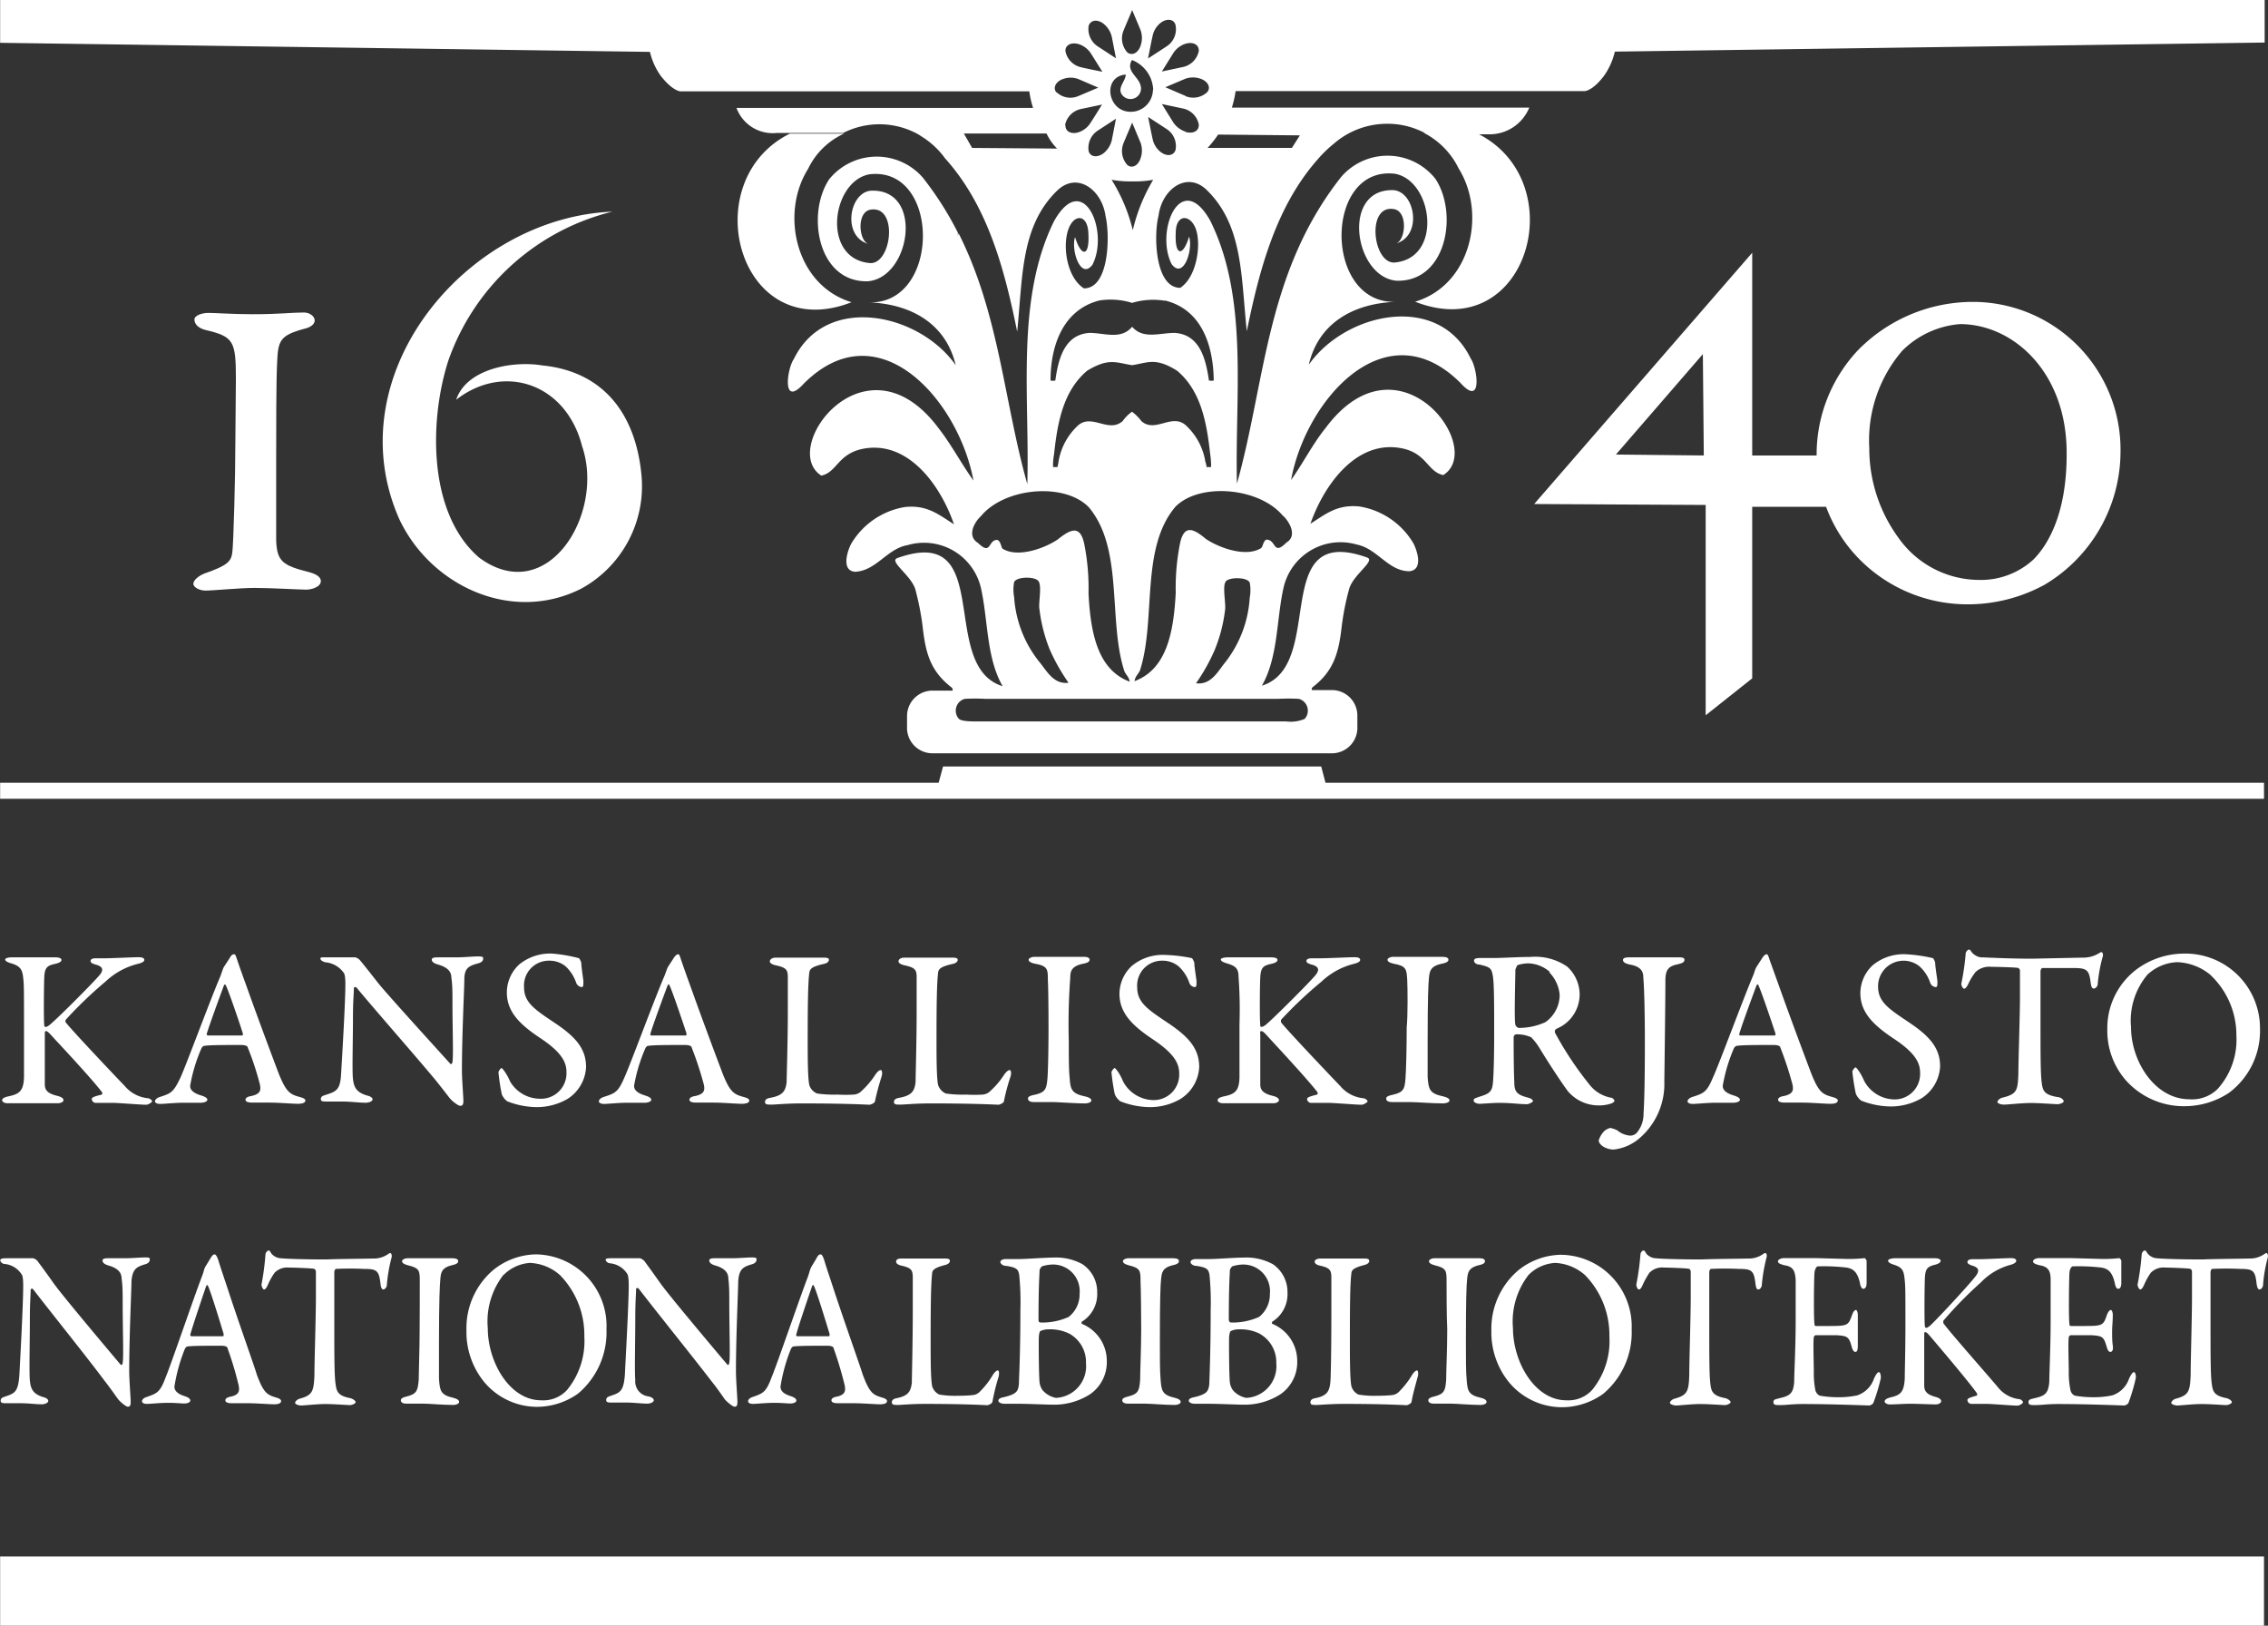 <svg id="Layer_1" data-name="Layer 1" xmlns="http://www.w3.org/2000/svg" viewBox="0 0 170.08 121.89"><rect x="0" y="0" width="170.08" height="121.89" fill="#333333" stroke="none"/><defs><style>.cls-1{fill:#fff;}</style></defs><path class="cls-1" d="M43.38,114.3c.4,0,1.14,0,1.67,0l1.61,0c.28,0,.47.06.47.2s-.24.24-.49.29c-.58.13-.77.28-.8,1s-.05,3.26,0,3.6c0,.07,0,.12.12.12s.23-.12.25-.12c.54-.42,3.11-3,3.68-3.65.44-.47.39-.74-.2-.9-.22-.06-.38-.13-.38-.27s.16-.2.41-.2h.66c.53,0,2.06-.08,2.52-.08.29,0,.44.06.44.2s-.2.23-.49.3a5.44,5.44,0,0,0-2.41,1.32,31.15,31.15,0,0,0-3,2.88c0,.1-.05.13,0,.17.37.5,3.21,3.51,4.43,4.78a2.61,2.61,0,0,0,1.71.92c.18,0,.35.17.35.23s-.27.26-.45.26c-.44,0-2.06-.14-2.51-.14l-1.22,0a.31.31,0,0,1-.35-.29c0-.08.06-.17.72-.32a.12.12,0,0,0,.06-.17c-.48-.68-2.62-3-3.48-3.92-.45-.49-.6-.68-.73-.68s-.07.17-.09.35c0,.55,0,3,0,3.64,0,.44.21.7,1,.88.3.09.4.19.4.31s-.19.23-.45.23-1.54,0-2.06,0-1.16,0-1.69,0c-.2,0-.4-.1-.4-.22s.11-.22.48-.3c.82-.17,1.12-.41,1.16-1.41,0-.59,0-2.14,0-4,0-2.71,0-3-.07-3.56s-.24-.81-.89-1c-.4-.12-.45-.22-.45-.3S43.13,114.3,43.38,114.3Z" transform="translate(-42.52 -42.52)"/><path class="cls-1" d="M60.3,114.47c.15.45.43,1.23.73,2.06.89,2.5,2.13,5.8,2.41,6.53.56,1.37.84,1.51,1.56,1.71.27.07.42.15.42.27s-.14.24-.55.24-1.44-.09-2.13-.09-.85,0-1.29,0-.52-.12-.52-.22.1-.22.42-.27c.77-.16.72-.5.67-.83a21.7,21.7,0,0,0-.92-2.81c0-.07-.1-.19-.52-.19-1.1,0-2.42,0-2.76.07-.06,0-.15.1-.18.15a12.09,12.09,0,0,0-.86,2.84c0,.22.1.51.84.73.29.09.45.19.45.32s-.25.22-.48.22-.71,0-1.32,0-1.48.09-1.73.09-.4-.09-.4-.19.1-.25.39-.34c.83-.27,1-.35,1.52-1.44.4-.86,2.27-5.92,3-7.61.08-.22.11-.32.15-.42a1.36,1.36,0,0,1,.11-.27c.12-.19.36-.54.47-.73s.2-.22.29-.22S60.18,114.11,60.3,114.47Zm.43,5.53c-.26-.83-1.1-3.28-1.27-3.59-.05-.1-.1-.1-.15,0-.3.81-1.15,3.13-1.29,3.64a.1.1,0,0,0,.1.11c.66,0,2,0,2.58,0C60.72,120.15,60.75,120.07,60.73,120Z" transform="translate(-42.52 -42.52)"/><path class="cls-1" d="M67,114.3c.38,0,1.3,0,2.16,0a.71.71,0,0,1,.36.22c.25.3.67.83,1.33,1.67s4.36,4.89,5.43,6.08c.1.1.17-.07.17-.12.08-.53,0-2.37,0-4.6,0-.58,0-1.2-.08-1.71,0-.36-.15-.76-1-1-.34-.1-.47-.22-.47-.37s.22-.17.45-.17l1.37,0c.64,0,1.21-.07,1.64-.07s.39.07.39.19-.1.27-.41.34c-.73.2-1,.39-1,1.25,0,.59-.18,4.14-.18,6.73,0,.71.11,2,.11,2.33s-.11.36-.25.36-.62-.37-.78-.58c-.29-.37-.61-.79-1.06-1.35-1.57-1.89-4.42-5.12-5.92-6.93-.07-.09-.2,0-.2,0,0,.46-.07.93-.07,2.25,0,1.69-.07,4,0,4.6s.24,1,1.06,1.24c.33.08.41.2.41.3s-.21.24-.53.24c-.49,0-1.12-.09-1.73-.09-.36,0-.9,0-1.18,0s-.44,0-.44-.19.17-.25.34-.3c.78-.26,1.12-.33,1.18-1.59.09-1.48.32-5.37.32-6.74,0-.62-.08-.79-.13-.84a1.89,1.89,0,0,0-1.37-.78c-.19-.05-.37-.15-.37-.27S66.63,114.3,67,114.3Z" transform="translate(-42.52 -42.52)"/><path class="cls-1" d="M85.89,114.35c.1,0,.2.29.22.34,0,.29.16,1.33.16,1.4,0,.29,0,.44-.13.44a.5.5,0,0,1-.42-.35,3,3,0,0,0-.8-1.22,1.91,1.91,0,0,0-1.22-.41,1.86,1.86,0,0,0-1.88,2c0,1.15.82,1.67,2.31,2.67s2.34,1.88,2.34,3.3a3,3,0,0,1-1.4,2.4,4.63,4.63,0,0,1-2.28.61,6.25,6.25,0,0,1-2.24-.44,1.29,1.29,0,0,1-.4-.52,15.65,15.65,0,0,1-.25-1.65c0-.08.17-.32.23-.32s.4.43.64,1A2.61,2.61,0,0,0,83,124.9a1.91,1.91,0,0,0,2-2c0-.72-.33-1.47-2-2.57-1.49-1-2.47-1.94-2.47-3.4a2.86,2.86,0,0,1,.93-2.1,3.66,3.66,0,0,1,2.51-.81A11.61,11.61,0,0,1,85.89,114.35Z" transform="translate(-42.52 -42.52)"/><path class="cls-1" d="M93.59,114.47c.15.45.43,1.23.73,2.06.89,2.5,2.13,5.8,2.41,6.53.55,1.37.84,1.51,1.56,1.71.27.07.42.15.42.27s-.14.24-.56.24-1.43-.09-2.12-.09-.85,0-1.29,0-.52-.12-.52-.22.1-.22.42-.27c.77-.16.72-.5.67-.83a25.35,25.35,0,0,0-.92-2.81c0-.07-.1-.19-.52-.19-1.1,0-2.43,0-2.76.07-.07,0-.15.1-.18.15a12.09,12.09,0,0,0-.86,2.84c0,.22.1.51.84.73.28.09.45.19.45.32s-.25.22-.48.22-.71,0-1.33,0-1.47.09-1.72.09-.4-.09-.4-.19.1-.25.38-.34c.84-.27,1.06-.35,1.53-1.44.4-.86,2.27-5.92,3-7.61.09-.22.12-.32.16-.42a1.36,1.36,0,0,1,.11-.27l.47-.73c.12-.15.2-.22.29-.22S93.47,114.11,93.59,114.47ZM94,120c-.27-.83-1.1-3.28-1.27-3.59,0-.1-.1-.1-.15,0-.3.81-1.16,3.13-1.29,3.64,0,.06,0,.11.1.11.65,0,2,0,2.58,0C94,120.15,94,120.07,94,120Z" transform="translate(-42.52 -42.52)"/><path class="cls-1" d="M100.72,114.32c.45,0,.85,0,1.34,0,.65,0,1.79,0,2.19,0s.43.07.43.18-.13.24-.37.29c-1,.22-1.07.43-1.1.66-.1.8-.12,2.51-.12,5,0,1.28,0,2.86.12,3.42a1,1,0,0,0,.59.64,9.19,9.19,0,0,0,1.54.08,10,10,0,0,0,1.2,0,.92.92,0,0,0,.62-.3,6.33,6.33,0,0,0,1-1.19c.18-.27.33-.35.41-.35s.14.18.07.46a19,19,0,0,0-.5,1.86c0,.16-.35.28-.42.28s-1.71-.1-5.12-.1c-1.07,0-1.92.09-2.22.09s-.49,0-.49-.19.13-.27.4-.32c.92-.17,1.14-.49,1.22-1.17,0-.42.09-2.92.09-5.36,0-.88,0-1.95,0-2.5s-.1-.73-.89-.9c-.33-.07-.46-.19-.46-.3S100.37,114.32,100.72,114.32Z" transform="translate(-42.52 -42.52)"/><path class="cls-1" d="M110.37,114.32c.46,0,.86,0,1.34,0,.66,0,1.79,0,2.19,0s.44.07.44.18-.13.24-.37.29c-1,.22-1.07.43-1.1.66-.1.8-.12,2.51-.12,5,0,1.28,0,2.86.12,3.42a1.06,1.06,0,0,0,.58.64,9.19,9.19,0,0,0,1.54.08,10.2,10.2,0,0,0,1.21,0,.92.92,0,0,0,.62-.3,6,6,0,0,0,1-1.19c.19-.27.34-.35.42-.35s.14.18.07.46a14.66,14.66,0,0,0-.5,1.86c0,.16-.35.28-.42.28s-1.71-.1-5.12-.1c-1.07,0-1.93.09-2.23.09s-.48,0-.48-.19.13-.27.4-.32c.92-.17,1.14-.49,1.22-1.17,0-.42.08-2.92.08-5.36,0-.88,0-1.95,0-2.5s-.1-.73-.89-.9c-.33-.07-.47-.19-.47-.3S110,114.32,110.37,114.32Z" transform="translate(-42.52 -42.52)"/><path class="cls-1" d="M121.1,116c0-.79,0-1.05-.95-1.22-.39-.08-.49-.2-.49-.3s.19-.22.46-.22c.43,0,1.28,0,1.84,0,.82,0,1.23,0,1.82,0,.28,0,.45.07.45.22s-.18.24-.45.29c-.94.18-1,.61-1,1.06a47,47,0,0,0-.11,4.77c0,1.15,0,2.13.06,2.67.06.93.13,1.24,1.18,1.46q.45.11.45.3c0,.14-.26.22-.46.22-.82,0-2-.1-2.5-.1s-.72,0-1.34,0c-.33,0-.45-.12-.45-.26s.15-.22.51-.29c.81-.18.88-.45.95-1.23.05-.61.08-2.37.08-3.81C121.15,118.65,121.14,116.62,121.1,116Z" transform="translate(-42.52 -42.52)"/><path class="cls-1" d="M131.86,114.35c.1,0,.2.29.22.34,0,.29.17,1.33.17,1.4,0,.29,0,.44-.14.44a.47.47,0,0,1-.41-.35,3,3,0,0,0-.81-1.22,1.89,1.89,0,0,0-1.22-.41,1.86,1.86,0,0,0-1.87,2c0,1.15.82,1.67,2.31,2.67s2.34,1.88,2.34,3.3a3,3,0,0,1-1.41,2.4,4.56,4.56,0,0,1-2.27.61,6.21,6.21,0,0,1-2.24-.44,1.33,1.33,0,0,1-.41-.52,15.65,15.65,0,0,1-.25-1.65c0-.08.17-.32.24-.32s.4.43.63,1a2.62,2.62,0,0,0,2.21,1.4,1.91,1.91,0,0,0,2-2c0-.72-.34-1.47-2-2.57-1.49-1-2.48-1.94-2.48-3.4a2.87,2.87,0,0,1,.94-2.1,3.63,3.63,0,0,1,2.51-.81A11.32,11.32,0,0,1,131.86,114.35Z" transform="translate(-42.52 -42.52)"/><path class="cls-1" d="M134.57,114.3c.41,0,1.14,0,1.68,0l1.6,0c.29,0,.47.06.47.2s-.23.24-.48.29c-.59.13-.77.28-.81,1s-.05,3.26,0,3.6c0,.07,0,.12.11.12s.24-.12.26-.12c.53-.42,3.11-3,3.68-3.65.43-.47.38-.74-.2-.9-.22-.06-.39-.13-.39-.27s.17-.2.42-.2h.65c.54,0,2.06-.08,2.53-.08.28,0,.43.06.43.2s-.2.23-.48.3a5.44,5.44,0,0,0-2.41,1.32,31.37,31.37,0,0,0-3.05,2.88c0,.1,0,.13,0,.17.37.5,3.22,3.51,4.44,4.78a2.61,2.61,0,0,0,1.7.92c.19,0,.36.17.36.23s-.27.26-.46.26c-.43,0-2.05-.14-2.51-.14l-1.22,0a.31.31,0,0,1-.35-.29c0-.08.07-.17.72-.32a.13.13,0,0,0,.07-.17c-.49-.68-2.63-3-3.48-3.92-.45-.49-.6-.68-.74-.68s-.07.17-.08.35c0,.55,0,3,0,3.64,0,.44.22.7,1,.88.3.09.4.19.4.31s-.18.23-.45.23-1.54,0-2.06,0-1.15,0-1.69,0c-.2,0-.4-.1-.4-.22s.12-.22.49-.3c.82-.17,1.12-.41,1.15-1.41,0-.59,0-2.14,0-4a33.61,33.61,0,0,0-.07-3.56c0-.62-.23-.81-.88-1-.4-.12-.45-.22-.45-.3S134.32,114.3,134.57,114.3Z" transform="translate(-42.52 -42.52)"/><path class="cls-1" d="M148.05,116c-.05-.79-.05-1.05-1-1.22-.38-.08-.48-.2-.48-.3s.18-.22.45-.22c.43,0,1.29,0,1.84,0,.82,0,1.24,0,1.82,0,.29,0,.46.07.46.22s-.19.24-.46.29c-.93.18-.95.61-1,1.06s-.1,1.52-.1,4.77c0,1.15,0,2.13,0,2.67.07.93.13,1.24,1.19,1.46q.45.11.45.3c0,.14-.27.22-.47.22-.82,0-2-.1-2.49-.1s-.72,0-1.34,0c-.34,0-.45-.12-.45-.26s.15-.22.5-.29c.82-.18.89-.45.95-1.23.05-.61.09-2.37.09-3.81C148.1,118.65,148.08,116.62,148.05,116Z" transform="translate(-42.52 -42.52)"/><path class="cls-1" d="M159.74,119.39c-.08.07-.41.22-.55.3a.26.26,0,0,0-.06.26,25.44,25.44,0,0,0,2.57,3.87,2.67,2.67,0,0,0,1.61,1c.15,0,.28.17.28.24s-.15.17-.25.2a2.84,2.84,0,0,1-1,.14,3,3,0,0,1-2.27-1.1c-.57-.78-1.43-2.1-2.1-3.2a4.43,4.43,0,0,0-.63-.81,2.61,2.61,0,0,0-1.12-.22.23.23,0,0,0-.19.19c0,.3,0,2.47.05,3.4,0,.72.2.94,1,1.15.28.06.4.2.4.27s-.32.23-.44.23c-.67,0-1.08-.1-2.16-.1-.35,0-1.22.07-1.4.07s-.45-.09-.45-.25.15-.17.37-.26c.75-.23,1-.35,1.07-1s.1-2.38.1-3.5c0-2.44,0-4-.1-4.58s-.2-.66-1-.85c-.25,0-.41-.15-.41-.29s.12-.2.46-.2h1c.62,0,1.84-.08,2.74-.08a4.24,4.24,0,0,1,2.78.72,2.85,2.85,0,0,1,.94,2.08A2.79,2.79,0,0,1,159.74,119.39Zm-1-4a2.54,2.54,0,0,0-1.61-.64,2.73,2.73,0,0,0-.77.12c-.08,0-.18.3-.2.35,0,.61-.1,3.79,0,4.13a.35.35,0,0,0,.25.24,4.79,4.79,0,0,0,2-.43,2.5,2.5,0,0,0,1.07-2.06A2.76,2.76,0,0,0,158.71,115.43Z" transform="translate(-42.52 -42.52)"/><path class="cls-1" d="M162.84,127.31a1.14,1.14,0,0,1,.44-.22,2,2,0,0,1,.52.18,1.74,1.74,0,0,0,.9.39.66.66,0,0,0,.63-.29,2.17,2.17,0,0,0,.44-1.35c.07-1,.1-2.93.1-5.33s-.05-4.16-.12-4.94c0-.33-.13-.76-1-.91-.38-.08-.52-.2-.52-.34s.14-.2.47-.2c.52,0,1.12,0,1.86,0s1.3,0,1.82,0c.22,0,.46,0,.46.18s-.16.26-.51.34c-.65.14-.92.36-.92,1.22,0,1.39-.06,6.12-.08,7.58a5.36,5.36,0,0,1-1.86,4.24,3.56,3.56,0,0,1-1.94.85c-.55,0-1.12-.34-1.12-.69A1.77,1.77,0,0,1,162.84,127.31Z" transform="translate(-42.52 -42.52)"/><path class="cls-1" d="M175.22,114.47l.74,2.06c.89,2.5,2.13,5.8,2.41,6.53.55,1.37.84,1.51,1.56,1.71.26.07.41.15.41.27s-.13.24-.55.24-1.44-.09-2.12-.09-.86,0-1.29,0-.52-.12-.52-.22.1-.22.42-.27c.77-.16.72-.5.67-.83a25.35,25.35,0,0,0-.92-2.81c0-.07-.1-.19-.52-.19-1.11,0-2.43,0-2.76.07-.07,0-.15.1-.19.15a12.43,12.43,0,0,0-.85,2.84c0,.22.1.51.84.73.28.09.45.19.45.32s-.25.22-.49.22-.7,0-1.32,0-1.47.09-1.72.09-.4-.09-.4-.19.1-.25.38-.34c.84-.27,1.06-.35,1.52-1.44.41-.86,2.28-5.92,3-7.61a3.9,3.9,0,0,0,.15-.42,1.61,1.61,0,0,1,.12-.27l.47-.73c.12-.15.2-.22.28-.22S175.11,114.11,175.22,114.47Zm.44,5.53c-.27-.83-1.1-3.28-1.27-3.59,0-.1-.1-.1-.15,0-.3.81-1.16,3.13-1.29,3.64,0,.06,0,.11.1.11.65,0,2,0,2.58,0A.17.17,0,0,0,175.66,120Z" transform="translate(-42.52 -42.52)"/><path class="cls-1" d="M187.43,114.35c.1,0,.2.29.21.34,0,.29.17,1.33.17,1.4,0,.29,0,.44-.13.44a.49.49,0,0,1-.42-.35,2.89,2.89,0,0,0-.81-1.22,1.91,1.91,0,0,0-3.09,1.54c0,1.15.82,1.67,2.31,2.67s2.34,1.88,2.34,3.3a3,3,0,0,1-1.4,2.4,4.63,4.63,0,0,1-2.28.61,6.21,6.21,0,0,1-2.24-.44,1.29,1.29,0,0,1-.4-.52,16.13,16.13,0,0,1-.26-1.65c0-.08.17-.32.24-.32s.4.43.64,1a2.61,2.61,0,0,0,2.2,1.4,1.91,1.91,0,0,0,2-2c0-.72-.33-1.47-2-2.57-1.49-1-2.48-1.94-2.48-3.4a2.87,2.87,0,0,1,.94-2.1,3.64,3.64,0,0,1,2.51-.81A11.61,11.61,0,0,1,187.43,114.35Z" transform="translate(-42.52 -42.52)"/><path class="cls-1" d="M198.69,114.32a2.24,2.24,0,0,0,1.17-.29c.12-.07.18-.12.25-.12s.17.15.08.39a11.21,11.21,0,0,0-.36,2c0,.15-.15.34-.29.34s-.2-.12-.25-.54c-.12-.9-.33-1-1.32-1-.3,0-2,0-2.29,0-.07,0-.14.17-.14.22,0,.79,0,2.55,0,4,0,2,0,3.6.08,4.28s.15,1,1.22,1.18c.22,0,.44.2.44.31s-.29.22-.47.22-1.34-.09-2-.09-1.72.12-2,.12-.5-.1-.5-.2.17-.26.33-.31c1.14-.27,1.19-.54,1.24-1.79,0-1,.12-4.43.12-5.73v-2a.23.23,0,0,0-.15-.22c-.32-.05-1.74-.08-2-.08a1.5,1.5,0,0,0-1.18.39,4.43,4.43,0,0,0-.54.88c-.17.35-.27.37-.33.37s-.2-.2-.2-.37a18.25,18.25,0,0,0,.33-2.27c0-.1.13-.29.25-.29s.12.12.27.27a1.17,1.17,0,0,0,.6.31c.42,0,1.94.1,3.87.1Z" transform="translate(-42.52 -42.52)"/><path class="cls-1" d="M212,119.63a5.8,5.8,0,0,1-2.33,4.83,6.06,6.06,0,0,1-3.36,1,5.82,5.82,0,0,1-4.35-1.92,5.64,5.64,0,0,1-1.41-3.83,5.53,5.53,0,0,1,2.18-4.5,6,6,0,0,1,3.46-1.19A5.6,5.6,0,0,1,212,119.63Zm-8.4-4.08a5.35,5.35,0,0,0-1.27,4c0,2.52,1.77,5.39,4.38,5.39a2.72,2.72,0,0,0,2.11-.77,5.52,5.52,0,0,0,1.41-4,6.2,6.2,0,0,0-2-4.6,4.16,4.16,0,0,0-2.44-.91A3.48,3.48,0,0,0,203.61,115.55Z" transform="translate(-42.52 -42.52)"/><path class="cls-1" d="M43,136.86c.35,0,1.2,0,2,0a.62.62,0,0,1,.34.22c.23.31.62.83,1.22,1.68s4,4.89,5,6.07c.1.1.16-.07.16-.12.08-.52,0-2.37,0-4.6,0-.57,0-1.2-.08-1.71,0-.35-.14-.76-1-1-.31-.1-.43-.22-.43-.37s.2-.17.42-.17h1.26c.58,0,1.11-.06,1.51-.06s.35.06.35.18-.09.27-.37.34c-.67.2-.92.39-1,1.25,0,.59-.17,4.15-.17,6.73,0,.71.11,2,.11,2.34s-.11.35-.23.35-.57-.37-.72-.57c-.27-.37-.56-.8-1-1.36C49,144.22,46.4,141,45,139.18c-.06-.08-.18,0-.18,0,0,.46-.06.93-.06,2.25,0,1.69-.06,4,0,4.6s.21,1,1,1.24c.31.08.38.2.38.3s-.2.24-.49.24c-.45,0-1-.08-1.59-.08l-1.09,0c-.21,0-.4,0-.4-.19s.15-.25.31-.3c.72-.25,1-.32,1.09-1.59.08-1.47.29-5.36.29-6.73,0-.63-.07-.8-.12-.85a1.7,1.7,0,0,0-1.26-.78c-.17,0-.34-.15-.34-.27S42.67,136.86,43,136.86Z" transform="translate(-42.52 -42.52)"/><path class="cls-1" d="M58.89,137c.14.46.4,1.24.68,2.07.81,2.5,2,5.8,2.21,6.52.51,1.37.77,1.51,1.44,1.71.24.07.38.15.38.27s-.12.24-.51.24-1.32-.08-2-.08-.79,0-1.19,0-.48-.12-.48-.22.1-.22.39-.27c.71-.15.66-.49.61-.83a24.88,24.88,0,0,0-.84-2.81c0-.07-.09-.18-.48-.18-1,0-2.23,0-2.54.06-.06,0-.14.11-.17.16a12.86,12.86,0,0,0-.79,2.84c0,.22.1.51.77.72.27.09.42.19.42.33s-.23.22-.45.22-.64-.05-1.21-.05-1.36.08-1.59.08-.37-.08-.37-.19.09-.25.36-.33c.77-.27,1-.36,1.4-1.44.37-.86,2.09-5.92,2.74-7.61.08-.22.11-.32.14-.43a1.17,1.17,0,0,1,.1-.27l.44-.72c.1-.16.18-.22.26-.22S58.78,136.68,58.89,137Zm.4,5.53c-.25-.83-1-3.28-1.17-3.58,0-.1-.09-.1-.14,0-.28.82-1.06,3.13-1.19,3.64a.1.1,0,0,0,.1.12c.6,0,1.84,0,2.37,0A.22.22,0,0,0,59.29,142.56Z" transform="translate(-42.52 -42.52)"/><path class="cls-1" d="M70.48,136.88a1.86,1.86,0,0,0,1.08-.29c.11-.07.17-.12.23-.12s.16.16.08.39a11.64,11.64,0,0,0-.34,2c0,.16-.14.34-.26.34s-.19-.12-.23-.54c-.11-.89-.31-1-1.22-1a21,21,0,0,0-2.11,0c-.06,0-.12.17-.12.22,0,.8,0,2.56,0,4,0,2,0,3.61.08,4.28s.14,1,1.12,1.19c.2.05.4.2.4.3s-.26.22-.43.22-1.23-.08-1.84-.08-1.59.11-1.81.11-.46-.1-.46-.2.16-.25.31-.3c1-.27,1.09-.54,1.14-1.8,0-1,.11-4.43.11-5.73v-2a.24.24,0,0,0-.14-.22c-.29-.05-1.6-.09-1.87-.09a1.32,1.32,0,0,0-1.09.39,4.68,4.68,0,0,0-.49.88c-.16.36-.25.37-.31.37s-.18-.2-.18-.37a19.62,19.62,0,0,0,.3-2.27c0-.1.13-.28.24-.28s.1.11.24.27a1,1,0,0,0,.56.3c.38.05,1.78.1,3.55.1C67.82,136.91,69.88,136.9,70.48,136.88Z" transform="translate(-42.52 -42.52)"/><path class="cls-1" d="M74,138.6c0-.79,0-1-.88-1.21-.36-.09-.45-.21-.45-.31s.17-.22.42-.22,1.18,0,1.69,0c.76,0,1.14,0,1.68,0,.26,0,.42.07.42.22s-.17.24-.42.29c-.86.19-.88.61-.92,1.07s-.1,1.52-.1,4.77c0,1.15,0,2.13,0,2.67.06.93.12,1.23,1.09,1.45.28.07.42.17.42.31s-.25.22-.43.22c-.76,0-1.83-.1-2.3-.1s-.66,0-1.23,0c-.31,0-.41-.12-.41-.25s.13-.22.46-.29c.75-.19.81-.46.88-1.24,0-.61.07-2.36.07-3.8C74,141.21,74,139.18,74,138.6Z" transform="translate(-42.52 -42.52)"/><path class="cls-1" d="M88,142.19A6,6,0,0,1,85.88,147a5.33,5.33,0,0,1-3.09,1,5.17,5.17,0,0,1-4-1.91,5.93,5.93,0,0,1-1.29-3.84,5.72,5.72,0,0,1,2-4.5,5.23,5.23,0,0,1,3.19-1.18A5.37,5.37,0,0,1,88,142.19Zm-7.73-4.08a5.69,5.69,0,0,0-1.17,4c0,2.52,1.63,5.4,4,5.4a2.42,2.42,0,0,0,1.95-.78,5.78,5.78,0,0,0,1.29-4,6.43,6.43,0,0,0-1.82-4.6,3.62,3.62,0,0,0-2.25-.92A3.06,3.06,0,0,0,80.29,138.11Z" transform="translate(-42.52 -42.52)"/><path class="cls-1" d="M88.51,136.86c.36,0,1.2,0,2,0a.7.7,0,0,1,.34.22c.23.31.61.83,1.21,1.68s4,4.89,5,6.07c.09.1.15-.07.15-.12.08-.52,0-2.37,0-4.6,0-.57,0-1.2-.07-1.71,0-.35-.14-.76-1-1-.31-.1-.43-.22-.43-.37s.2-.17.41-.17h1.26c.59,0,1.11-.06,1.51-.06s.36.06.36.18-.09.27-.37.34c-.68.2-.93.39-1,1.25,0,.59-.17,4.15-.17,6.73,0,.71.11,2,.11,2.34s-.11.35-.23.35-.57-.37-.73-.57c-.26-.37-.55-.8-1-1.36-1.45-1.89-4.06-5.12-5.45-6.93-.06-.08-.19,0-.19,0,0,.46-.06.93-.06,2.25,0,1.69-.06,4,0,4.6a1.13,1.13,0,0,0,1,1.24c.31.08.39.2.39.3s-.2.24-.49.24c-.45,0-1-.08-1.59-.08l-1.09,0c-.22,0-.4,0-.4-.19s.15-.25.3-.3c.73-.25,1-.32,1.1-1.59.07-1.47.29-5.36.29-6.73,0-.63-.08-.8-.12-.85a1.72,1.72,0,0,0-1.27-.78c-.17,0-.34-.15-.34-.27S88.19,136.86,88.51,136.86Z" transform="translate(-42.52 -42.52)"/><path class="cls-1" d="M104.33,137c.13.46.4,1.24.67,2.07.82,2.5,2,5.8,2.22,6.52.51,1.37.77,1.51,1.43,1.71.25.07.39.15.39.27s-.12.24-.51.24-1.32-.08-2-.08-.78,0-1.18,0-.48-.12-.48-.22.09-.22.39-.27c.7-.15.66-.49.61-.83a27.18,27.18,0,0,0-.84-2.81c0-.07-.1-.18-.48-.18-1,0-2.24,0-2.54.06-.06,0-.14.11-.17.16a12.86,12.86,0,0,0-.79,2.84c0,.22.09.51.77.72.26.09.42.19.42.33s-.23.22-.45.22-.65-.05-1.22-.05-1.35.08-1.58.08-.37-.08-.37-.19.09-.25.35-.33c.77-.27,1-.36,1.4-1.44.37-.86,2.1-5.92,2.75-7.61.07-.22.1-.32.13-.43a2.55,2.55,0,0,1,.11-.27c.11-.18.33-.54.43-.72s.19-.22.27-.22S104.22,136.68,104.33,137Zm.4,5.53c-.25-.83-1-3.28-1.17-3.58,0-.1-.1-.1-.14,0-.28.82-1.07,3.13-1.19,3.64a.09.09,0,0,0,.09.12c.6,0,1.85,0,2.38,0A.22.22,0,0,0,104.73,142.56Z" transform="translate(-42.52 -42.52)"/><path class="cls-1" d="M110.11,136.88c.42,0,.79,0,1.24,0,.6,0,1.64,0,2,0s.4.07.4.19-.12.23-.33.29c-.88.22-1,.42-1,.66-.09.79-.11,2.5-.11,5,0,1.29,0,2.86.11,3.42a1,1,0,0,0,.54.64,7,7,0,0,0,1.42.09,10.59,10.59,0,0,0,1.1-.05.86.86,0,0,0,.57-.31,5.87,5.87,0,0,0,.91-1.18c.17-.27.31-.36.39-.36s.12.19.06.46a16.09,16.09,0,0,0-.46,1.86c0,.17-.33.29-.39.29s-1.57-.1-4.71-.1c-1,0-1.77.08-2,.08s-.45,0-.45-.19.13-.27.37-.32c.85-.17,1.05-.49,1.13-1.16,0-.43.07-2.93.07-5.37,0-.88,0-1.94,0-2.5s-.09-.73-.82-.9c-.3-.06-.43-.18-.43-.3S109.79,136.88,110.11,136.88Z" transform="translate(-42.52 -42.52)"/><path class="cls-1" d="M123.63,141.63s0,.12,0,.14a3,3,0,0,1,1.89,2.79,2.92,2.92,0,0,1-1.26,2.5,5,5,0,0,1-2.76.78c-.43,0-1.94-.07-2.65-.07l-1,0c-.24,0-.46-.09-.46-.24s.23-.22.4-.25c1-.24,1.08-.46,1.14-1,0-.36.11-2.19.11-5.53a20.72,20.72,0,0,0-.09-2.66c-.08-.37-.14-.54-1-.66-.21,0-.41-.15-.41-.29s.2-.22.41-.22h1c.5,0,1.94-.11,2.57-.11a4.09,4.09,0,0,1,2.18.5,2.5,2.5,0,0,1,1.1,2.12A2.43,2.43,0,0,1,123.63,141.63Zm-.89.9a3.22,3.22,0,0,0-1.57-.34,1.43,1.43,0,0,0-.65.14s-.09.11-.1.55,0,2.74.06,3.3a1.27,1.27,0,0,0,.23.58,1.77,1.77,0,0,0,1,.57,2.38,2.38,0,0,0,2.25-2.6A2.44,2.44,0,0,0,122.74,142.53Zm-1.45-5.19a2.78,2.78,0,0,0-.64.13.7.7,0,0,0-.17.27c0,.27-.08,1-.08,3.72,0,.09,0,.22.17.22a4.8,4.8,0,0,0,2.09-.42,2.14,2.14,0,0,0,.82-1.73A2,2,0,0,0,121.29,137.34Z" transform="translate(-42.52 -42.52)"/><path class="cls-1" d="M128.05,138.6c0-.79,0-1-.88-1.21-.35-.09-.44-.21-.44-.31s.17-.22.41-.22c.4,0,1.19,0,1.7,0,.75,0,1.14,0,1.68,0,.26,0,.41.07.41.22s-.17.24-.41.29c-.87.19-.88.61-.93,1.07s-.09,1.52-.09,4.77c0,1.15,0,2.13.05,2.67.06.93.12,1.23,1.09,1.45.28.07.42.17.42.31s-.25.22-.44.22c-.75,0-1.83-.1-2.29-.1s-.66,0-1.23,0c-.31,0-.42-.12-.42-.25s.14-.22.46-.29c.76-.19.82-.46.88-1.24,0-.61.08-2.36.08-3.8C128.1,141.21,128.08,139.18,128.05,138.6Z" transform="translate(-42.52 -42.52)"/><path class="cls-1" d="M137.91,141.63s0,.12,0,.14a3,3,0,0,1,1.89,2.79,2.92,2.92,0,0,1-1.26,2.5,5,5,0,0,1-2.76.78c-.43,0-1.94-.07-2.65-.07l-1,0c-.25,0-.46-.09-.46-.24s.23-.22.4-.25c1-.24,1.07-.46,1.14-1,0-.36.1-2.19.1-5.53a20.72,20.72,0,0,0-.09-2.66c-.08-.37-.14-.54-1-.66-.22,0-.42-.15-.42-.29s.2-.22.42-.22h1c.51,0,1.94-.11,2.57-.11a4.15,4.15,0,0,1,2.19.5,2.52,2.52,0,0,1,1.09,2.12A2.44,2.44,0,0,1,137.91,141.63Zm-.9.9a3.22,3.22,0,0,0-1.57-.34,1.34,1.34,0,0,0-.64.14s-.1.11-.11.55,0,2.74.06,3.3a1.39,1.39,0,0,0,.23.58,1.79,1.79,0,0,0,1,.57,2.38,2.38,0,0,0,2.25-2.6A2.44,2.44,0,0,0,137,142.53Zm-1.44-5.19a2.75,2.75,0,0,0-.65.13.84.84,0,0,0-.17.27c0,.27-.08,1-.08,3.72,0,.09.05.22.17.22a4.88,4.88,0,0,0,2.1-.42,2.16,2.16,0,0,0,.81-1.73A2,2,0,0,0,135.57,137.34Z" transform="translate(-42.52 -42.52)"/><path class="cls-1" d="M141.57,136.88c.42,0,.79,0,1.23,0,.6,0,1.65,0,2,0s.4.07.4.19-.12.23-.34.29c-.88.22-1,.42-1,.66-.1.79-.11,2.5-.11,5,0,1.29,0,2.86.11,3.42a1,1,0,0,0,.53.64,7,7,0,0,0,1.42.09,10.81,10.81,0,0,0,1.11-.05.88.88,0,0,0,.57-.31,6.28,6.28,0,0,0,.91-1.18c.17-.27.31-.36.38-.36s.13.19.06.46c-.21.78-.35,1.25-.46,1.86,0,.17-.32.29-.38.29s-1.57-.1-4.71-.1c-1,0-1.78.08-2.05.08s-.45,0-.45-.19.12-.27.37-.32c.85-.17,1.05-.49,1.12-1.16.05-.43.08-2.93.08-5.37,0-.88,0-1.94,0-2.5s-.1-.73-.82-.9c-.31-.06-.43-.18-.43-.3S141.25,136.88,141.57,136.88Z" transform="translate(-42.52 -42.52)"/><path class="cls-1" d="M151,138.6c0-.79,0-1-.88-1.21-.35-.09-.44-.21-.44-.31s.17-.22.41-.22c.4,0,1.19,0,1.7,0,.75,0,1.14,0,1.68,0,.26,0,.41.07.41.22s-.17.24-.41.29c-.87.19-.88.61-.93,1.07s-.09,1.52-.09,4.77c0,1.15,0,2.13.05,2.67.06.93.12,1.23,1.09,1.45.28.07.41.17.41.31s-.24.22-.43.22c-.75,0-1.83-.1-2.29-.1s-.66,0-1.23,0c-.31,0-.42-.12-.42-.25s.14-.22.46-.29c.76-.19.82-.46.88-1.24,0-.61.08-2.36.08-3.8C151,141.21,151,139.18,151,138.6Z" transform="translate(-42.52 -42.52)"/><path class="cls-1" d="M164.88,142.19a6,6,0,0,1-2.14,4.84,5.33,5.33,0,0,1-3.09,1,5.17,5.17,0,0,1-4-1.91,5.93,5.93,0,0,1-1.29-3.84,5.75,5.75,0,0,1,2-4.5,5.23,5.23,0,0,1,3.19-1.18A5.37,5.37,0,0,1,164.88,142.19Zm-7.73-4.08a5.69,5.69,0,0,0-1.17,4c0,2.52,1.63,5.4,4,5.4a2.41,2.41,0,0,0,1.94-.78,5.78,5.78,0,0,0,1.29-4,6.43,6.43,0,0,0-1.82-4.6,3.62,3.62,0,0,0-2.25-.92A3.06,3.06,0,0,0,157.15,138.11Z" transform="translate(-42.52 -42.52)"/><path class="cls-1" d="M173.6,136.88a1.82,1.82,0,0,0,1.07-.29c.11-.07.17-.12.24-.12s.15.16.07.39a12.76,12.76,0,0,0-.34,2c0,.16-.13.34-.26.34s-.18-.12-.23-.54c-.11-.89-.31-1-1.22-1a21.09,21.09,0,0,0-2.11,0c-.06,0-.12.17-.12.22,0,.8,0,2.56,0,4,0,2,0,3.61.07,4.28s.14,1,1.13,1.19c.2.05.4.2.4.3s-.26.22-.43.22-1.24-.08-1.85-.08-1.59.11-1.8.11-.47-.1-.47-.2.16-.25.31-.3c1-.27,1.1-.54,1.14-1.8,0-1,.11-4.43.11-5.73v-2c0-.12-.09-.22-.14-.22-.29-.05-1.6-.09-1.86-.09a1.34,1.34,0,0,0-1.1.39,6.37,6.37,0,0,0-.49.88c-.15.36-.24.37-.31.37s-.18-.2-.18-.37a19,19,0,0,0,.31-2.27c0-.1.12-.28.23-.28s.11.11.24.27a1,1,0,0,0,.56.3c.38.05,1.79.1,3.56.1C170.93,136.91,173,136.9,173.6,136.88Z" transform="translate(-42.52 -42.52)"/><path class="cls-1" d="M180.94,136.91a10.86,10.86,0,0,0,1.42-.06s.12.11.14.2c0,.68,0,1.3,0,1.64s-.11.46-.25.46-.22-.24-.25-.43c-.2-.89-.55-1.08-1-1.16a14.66,14.66,0,0,0-2.19-.09s-.18.09-.22.49-.07,3.44,0,3.82c0,.07,0,.16.12.16h1c1.39,0,1.42-.05,1.7-.83.09-.26.2-.37.29-.37s.15.25.14.4c0,.46,0,.8,0,1.2s0,.7,0,1.07-.06.47-.19.47-.21-.18-.26-.35c-.21-.78-.31-.85-1.17-.9-.49,0-1.11,0-1.54,0-.06,0-.14.11-.14.15-.06.39,0,1.91,0,2.6a6.58,6.58,0,0,0,.12,1.39.65.65,0,0,0,.31.39,7.79,7.79,0,0,0,1.37.12,6.52,6.52,0,0,0,1.46-.14,2,2,0,0,0,1.25-1.25c.18-.39.29-.49.38-.49s.16.29.13.47a13.72,13.72,0,0,1-.56,1.85.5.5,0,0,1-.29.18c-.17,0-2.8-.11-5-.11-.84,0-1.15.08-1.72.08-.29,0-.48,0-.48-.22s.19-.22.43-.29c.79-.18,1.07-.34,1.13-1.25,0-.69.11-2.54.11-4.63s0-2.47,0-3c-.05-.71-.2-1-.87-1.1-.32-.09-.46-.16-.46-.29s.23-.24.45-.24c.72,0,1.46,0,2.43,0Z" transform="translate(-42.52 -42.52)"/><path class="cls-1" d="M184.6,136.86c.37,0,1.05,0,1.54,0l1.48,0c.26,0,.43.07.43.2s-.21.24-.44.29c-.54.14-.71.29-.74,1s-.05,3.27,0,3.61c0,.06.05.12.11.12s.22-.12.23-.12c.49-.43,2.87-3,3.39-3.66.4-.47.35-.74-.19-.89-.2-.07-.35-.14-.35-.27s.15-.21.38-.21H191c.49,0,1.89-.08,2.32-.08.26,0,.4.07.4.2s-.18.24-.45.31a4.82,4.82,0,0,0-2.21,1.32,29.61,29.61,0,0,0-2.81,2.87c0,.1,0,.14,0,.17.34.51,3,3.52,4.08,4.79a2.39,2.39,0,0,0,1.58.91c.17,0,.32.17.32.24s-.25.25-.42.25c-.4,0-1.89-.13-2.31-.13h-1.12a.3.3,0,0,1-.32-.29c0-.08.06-.16.66-.32.06,0,.09-.11.06-.17-.45-.67-2.42-3-3.2-3.92-.42-.49-.56-.68-.68-.68s-.06.17-.08.36c0,.54,0,3,0,3.64,0,.44.2.69.9.87.27.09.37.19.37.31s-.17.24-.42.24-1.42-.05-1.89-.05-1.07.05-1.56.05c-.18,0-.37-.11-.37-.22s.11-.22.45-.31c.75-.17,1-.4,1.06-1.4,0-.59.05-2.15.05-4,0-2.71,0-2.94-.07-3.55s-.21-.81-.81-1c-.37-.12-.42-.22-.42-.31S184.37,136.86,184.6,136.86Z" transform="translate(-42.52 -42.52)"/><path class="cls-1" d="M200.05,136.91a10.6,10.6,0,0,0,1.41-.06s.13.11.14.2c0,.68,0,1.3,0,1.64s-.1.46-.24.46-.22-.24-.25-.43c-.2-.89-.55-1.08-1-1.16a14.51,14.51,0,0,0-2.18-.09s-.19.09-.22.49-.07,3.44,0,3.82c0,.07,0,.16.12.16h1c1.39,0,1.42-.05,1.69-.83.1-.26.21-.37.3-.37s.15.25.14.4c0,.46-.05.8-.05,1.2s0,.7.05,1.07-.06.47-.19.47-.21-.18-.26-.35c-.22-.78-.31-.85-1.17-.9-.49,0-1.11,0-1.54,0-.06,0-.14.11-.14.15-.06.39,0,1.91,0,2.6a6.49,6.49,0,0,0,.13,1.39.61.61,0,0,0,.31.39,7.79,7.79,0,0,0,1.37.12,6.63,6.63,0,0,0,1.46-.14,2,2,0,0,0,1.25-1.25c.18-.39.29-.49.38-.49s.16.29.12.47a13.62,13.62,0,0,1-.55,1.85.53.53,0,0,1-.29.18c-.17,0-2.8-.11-5-.11-.84,0-1.15.08-1.72.08-.3,0-.48,0-.48-.22s.18-.22.43-.29c.79-.18,1.06-.34,1.13-1.25,0-.69.1-2.54.1-4.63s0-2.47,0-3c0-.71-.2-1-.86-1.1-.32-.09-.46-.16-.46-.29s.23-.24.45-.24c.72,0,1.46,0,2.43,0Z" transform="translate(-42.52 -42.52)"/><path class="cls-1" d="M211.18,136.88a1.89,1.89,0,0,0,1.08-.29c.11-.07.17-.12.23-.12s.15.16.08.39a10.71,10.71,0,0,0-.34,2c0,.16-.14.34-.26.34s-.19-.12-.24-.54c-.1-.89-.3-1-1.21-1a21,21,0,0,0-2.11,0c-.06,0-.12.17-.12.22,0,.8,0,2.56,0,4,0,2,0,3.61.08,4.28s.14,1,1.12,1.19c.2.05.4.2.4.3s-.26.22-.43.22-1.23-.08-1.85-.08-1.58.11-1.8.11-.46-.1-.46-.2.15-.25.31-.3c1-.27,1.09-.54,1.14-1.8,0-1,.1-4.43.1-5.73v-2c0-.12-.09-.22-.14-.22-.29-.05-1.6-.09-1.86-.09a1.32,1.32,0,0,0-1.09.39,4.68,4.68,0,0,0-.49.88c-.16.36-.25.37-.31.37s-.19-.2-.19-.37a19,19,0,0,0,.31-2.27c0-.1.12-.28.23-.28s.11.11.25.27a1,1,0,0,0,.55.3c.39.05,1.79.1,3.56.1C208.52,136.91,210.58,136.9,211.18,136.88Z" transform="translate(-42.52 -42.52)"/><rect class="cls-1" x="0.01" y="116.7" width="169.77" height="5.19"/><path class="cls-1" d="M153.36,52.55l-4.07-.07a5.88,5.88,0,0,1,2.61,2.66c2.12,3.39.92,8.76-3.26,10C157.11,68.47,160.52,56.16,153.36,52.55Z" transform="translate(-42.52 -42.52)"/><path class="cls-1" d="M106.38,65.18c-4.18-1.26-5.38-6.63-3.26-10a5.53,5.53,0,0,1,2.69-2.64l-4.06,0C94.59,56.1,97.91,68.49,106.38,65.18Z" transform="translate(-42.52 -42.52)"/><path class="cls-1" d="M42.53,42.52v3.21l48.73.68a5.07,5.07,0,0,0,.82,1.81c.87,1.11,1.45,1.15,1.45,1.15h26.18a7.21,7.21,0,0,0,.28,1.24H97.75v0a2.89,2.89,0,0,0,3,1.88h5a6,6,0,0,1,5.44,0h0a3.57,3.57,0,0,1,.45.27,6.18,6.18,0,0,1,1.75,1.63l.08.09c3.15,3.55,4.4,8.31,5.33,12.91.42-4.1.25-7.92,3-10.58,1.5-1.45,3.37-.06,3.63,1.93.33,1.4.29,5.42-1.63,5.4-1.23-.79-1.6-3-1.2-4.31s1.5-1.31,1.54.21c.1,1.74-.53,1.78-1,.26-.32.94.42,3.26,1.31,2.06,1.27-2.5-.7-7.15-2.89-3.25-2.89,5.87-1.81,13.18-2,19.71C117.8,72.6,117.47,66.08,114.4,60a1.46,1.46,0,0,1-.05.2l0-.24a24.6,24.6,0,0,0-2.64-4.14,4.59,4.59,0,0,0-7,.13c-1.73,2.57-.89,7.74,2.87,7.66,3.25-.24,4.25-7,.22-6.79-1.61.17-2.15,3.44-.13,4-.75-.2-.94-2.4.13-2.58,2.12-.35,1.59,4.2-.09,4-3.59-.36-2.83-6.12,0-6.65,5.37-.65,5.37,9.82-.06,9.6,3.13.11,5.79,1.55,6.54,4.71-2.74-3.9-9.72-5.41-12.14-.46-.5.69-.93,3.7.75,1.84,5.63-5.62,11.62,1.3,12.72,7.27-.92-1.28-1.65-2.69-2.62-3.93-5.46-7.3-12,1.51-8.79,3.56,1.17-.24,1.22-1.6,3.07-2,3.38-.7,5.84,2.64,6.88,5.65-1.18-.75-2-1.45-3.64-1.3a5.77,5.77,0,0,0-4.08,2.78c-.33.66-.7,2,.3,2.08,1.6-.07,2.4-1.74,3.95-2a4.38,4.38,0,0,1,5.49,3.21c.54,2.4.4,5.24,1.63,7.37-4.9-1.52-.49-12.25-7.89-9.61-.68.24,1,1.26,1.34,2.34a20.8,20.8,0,0,1,.55,2.8c.22,2,.59,3.33,2.14,4.54.17.13.1.26.1.26h-1.52a1.91,1.91,0,0,0-1.89,1.92V97A1.91,1.91,0,0,0,112.41,99h30A1.91,1.91,0,0,0,144.31,97v-.82a1.91,1.91,0,0,0-1.89-1.92H140.9s-.07-.13.11-.26c1.55-1.21,1.91-2.58,2.13-4.54a19.57,19.57,0,0,1,.56-2.8c.32-1.08,2-2.1,1.34-2.34-7.41-2.64-3,8.09-7.89,9.61,1.23-2.13,1.09-5,1.63-7.37a4.38,4.38,0,0,1,5.49-3.21c1.54.3,2.35,2,3.95,2,1-.11.63-1.42.3-2.08a5.77,5.77,0,0,0-4.08-2.78c-1.65-.15-2.47.55-3.65,1.3,1.05-3,3.51-6.35,6.89-5.65,1.85.39,1.89,1.75,3.07,2,3.23-2-3.33-10.86-8.8-3.56-1,1.24-1.7,2.65-2.61,3.93,1.09-6,7.09-12.89,12.71-7.27,1.68,1.86,1.25-1.15.76-1.84-2.43-5-9.4-3.44-12.14.46.74-3.16,3.4-4.6,6.54-4.71-5.44.22-5.43-10.25-.07-9.6,2.83.53,3.59,6.29,0,6.65-1.67.17-2.2-4.38-.08-4,1.06.18.88,2.38.13,2.58,2-.55,1.48-3.82-.13-4-4-.19-3,6.55.21,6.79,3.76.08,4.61-5.09,2.88-7.66a4.59,4.59,0,0,0-7.05-.13c-5.66,7.18-5.66,15.3-7.82,23-.17-6.53.91-13.84-2-19.71-2.19-3.9-4.16.75-2.9,3.25.9,1.2,1.63-1.12,1.31-2.06-.45,1.52-1.08,1.48-1-.26,0-1.52,1.17-1.42,1.54-.21s0,3.52-1.2,4.31c-1.92,0-2-4-1.63-5.4.25-2,2.13-3.38,3.62-1.93,2.73,2.66,2.56,6.48,3,10.58.94-4.6,2.19-9.36,5.34-12.91a9.2,9.2,0,0,1,1.19-1.15,6.08,6.08,0,0,1,4-1.49,6,6,0,0,1,3,.79h4.65a3.21,3.21,0,0,0,3-2v0h-22.3a8.28,8.28,0,0,0,.28-1.24h26.18s.58,0,1.45-1.15a5.16,5.16,0,0,0,.81-1.81l48.73-.68V42.52Zm89.89,3.82a1.54,1.54,0,0,1-1.17,1.2l-1.6.34h0l.87-1.4a1.74,1.74,0,0,1,.9-.68C132,45.63,132.44,45.87,132.42,46.34Zm-3.8.52c.11-.54.21-1.08.33-1.62a1.67,1.67,0,0,1,.6-1c.46-.36,1-.3,1.12.14A1.53,1.53,0,0,1,130,46l-1.38.9Zm.36,2.41a1.68,1.68,0,0,1-1.33,1.6c-2.05.37-2.59-2.61-.71-2.76,0,.5-.68,1-.26,1.54a.79.79,0,0,0,1.36-.76c-.16-.63-1.13-1.07-.63-1.87A2.5,2.5,0,0,1,129,49.27Zm-1.56,6.85A7.71,7.71,0,0,0,129,56a13.11,13.11,0,0,0-1.53,3.78v0A12.84,12.84,0,0,0,125.88,56,7.81,7.81,0,0,0,127.42,56.12Zm-.64-2.88c.21-.52.43-1,.64-1.53h0l.64,1.53a1.75,1.75,0,0,1,0,1.13c-.18.57-.64.81-1,.52A1.56,1.56,0,0,1,126.78,53.24Zm0-8.44c.21-.52.43-1,.64-1.53h0c.21.51.43,1,.64,1.53a1.75,1.75,0,0,1,0,1.13c-.18.56-.64.8-1,.52A1.56,1.56,0,0,1,126.78,44.8Zm-2.62-.35c.15-.44.66-.51,1.13-.14a1.79,1.79,0,0,1,.6.95c.11.54.21,1.09.32,1.63h0l-1.38-.9A1.56,1.56,0,0,1,124.16,44.45Zm-.74,1.38a1.71,1.71,0,0,1,.89.67l.88,1.4h0c-.54-.11-1.07-.21-1.61-.34a1.53,1.53,0,0,1-1.16-1.2C122.39,45.9,122.85,45.66,123.42,45.83Zm-8,7.78-.62-1.08H121a4.17,4.17,0,0,0,.79,1.13Zm6.31-4.17c-.28-.37,0-.83.52-1a1.65,1.65,0,0,1,1.12,0l1.51.65h0l-1.51.64A1.51,1.51,0,0,1,121.76,49.44Zm.66,2.46a1.54,1.54,0,0,1,1.16-1.2l1.61-.34h0c-.29.47-.58.94-.88,1.4a1.68,1.68,0,0,1-.89.68C122.85,52.61,122.39,52.37,122.42,51.9ZM125.29,54c-.47.36-1,.3-1.13-.14a1.55,1.55,0,0,1,.67-1.54l1.38-.9h0c-.11.54-.21,1.08-.32,1.63A1.79,1.79,0,0,1,125.29,54ZM117.3,83c-.71,0-.42,1.22-1.45.22-.84-.52-.26-1.55.23-2,1.78-2.15,6.26-2.55,8.09-.67,2.63,3.13,1.43,8.44,2.66,12.27.12.3.35.44.41.81-2.4-.89-2.94-3.64-3.09-6.62a17.05,17.05,0,0,0-.3-3.6c-.29-1.55-1-1.25-2-.45-.93.64-3,1.43-4.16.69C117.6,83.53,117.55,83.06,117.3,83Zm4.27-6.46c.25-2.32.67-4.69,2.47-6.22,1.64-1,2.19-.6,3.38-.42,1.19-.18,1.73-.61,3.38.42,1.8,1.53,2.21,3.9,2.47,6.22a6,6,0,0,1,.07,1H133c0-.15-.07-.34-.09-.41a4.73,4.73,0,0,0-1.43-2.69c-1.05-1-2.32.59-3.37-.35a3.35,3.35,0,0,0-.7-.7,2.92,2.92,0,0,0-.7.7c-1.06.94-2.32-.61-3.37.35a4.74,4.74,0,0,0-1.44,2.69,4,4,0,0,1-.08.41h-.33A4.4,4.4,0,0,1,121.57,76.56Zm-1.11,11.58a11.88,11.88,0,0,0,.79,3.12,14.67,14.67,0,0,0,1.4,2.47c-1.06.14-1.59-.8-2.08-1.43a8.68,8.68,0,0,1-2-5,3,3,0,0,1,0-1.11c.16-.42,1.52-.44,1.81-.1S120.4,87.64,120.46,88.14Zm17.89,6.8a13.5,13.5,0,0,1,1.58,0h0a.92.92,0,0,1,.43,1.5,2.69,2.69,0,0,1-1.4.19H115.82c-.52,0-1.16,0-1.39-.19a.92.92,0,0,1,.43-1.5h0a13.67,13.67,0,0,1,1.59,0h21.86Zm-3.91-8.81c.29-.34,1.65-.32,1.8.1a3,3,0,0,1,0,1.11,8.74,8.74,0,0,1-1.95,5c-.49.63-1,1.57-2.08,1.43a14.16,14.16,0,0,0,1.39-2.47,11.5,11.5,0,0,0,.8-3.12C134.43,87.64,134.19,86.42,134.44,86.13Zm4.31-4.91c.49.47,1.07,1.5.24,2-1,1-.75-.17-1.46-.22-.25,0-.3.51-.43.63-1.17.74-3.22-.05-4.16-.69-.95-.8-1.66-1.1-1.95.45a17.05,17.05,0,0,0-.3,3.6c-.16,3-.69,5.73-3.09,6.62.05-.37.28-.51.41-.81,1.23-3.83,0-9.14,2.66-12.27C132.49,78.67,137,79.07,138.75,81.22Zm-8.87-16.15c2.68.65,3.63,3.25,3.66,6a.89.89,0,0,1-.36,0c-.23-1.57-.66-3.45-2.57-3.57-1.14,0-2.36.5-3.19-.46-.84,1-2.06.46-3.19.46-1.91.12-2.35,2-2.57,3.57a.89.89,0,0,1-.36,0c0-2.72,1-5.32,3.66-6a5.46,5.46,0,0,1,2.46.18A5.44,5.44,0,0,1,129.88,65.07Zm.79-11.28c-.14.44-.66.5-1.12.14a1.67,1.67,0,0,1-.6-1c-.12-.54-.22-1.08-.33-1.62h0l1.38.9A1.52,1.52,0,0,1,130.67,53.79Zm.75-1.38a1.78,1.78,0,0,1-.9-.67l-.87-1.4h0l1.6.34a1.52,1.52,0,0,1,1.17,1.2C132.44,52.34,132,52.58,131.42,52.41Zm0-2.68-1.51-.65h0l1.51-.64a1.72,1.72,0,0,1,1.12,0c.56.19.8.65.52,1A1.53,1.53,0,0,1,131.43,49.73ZM140,52.67l-.6.94-6.32,0a8.36,8.36,0,0,0,.79-1Z" transform="translate(-42.52 -42.52)"/><polygon class="cls-1" points="99.4 58.69 99.08 57.47 70.72 57.47 70.39 58.69 0.01 58.69 0.01 59.89 169.78 59.89 169.78 58.69 99.4 58.69"/><path class="cls-1" d="M60.21,70.94c0-2.85-.16-3.18-2.28-3.68-.57-.14-.83-.47-.83-.78s.56-.5,1.06-.5,1.86.1,3.32.1c2,0,2.88-.13,3.84-.13.4,0,.8.27.8.6s-.43.54-.7.6c-1.92.51-2.05.88-2.12,2.59-.07,1.37-.07,5-.07,7.3,0,3.66,0,5.54,0,6,.06,1.58.49,1.88,2.48,2.38.63.17.87.41.87.67,0,.44-.7.64-1.1.64s-2.72-.13-3.85-.13-3.11.2-3.71.2c-.43,0-.9-.24-.9-.51s.4-.6.83-.77c1.73-.6,2-.9,2.09-1.57s.23-5.63.23-8.38Z" transform="translate(-42.52 -42.52)"/><path class="cls-1" d="M90.61,78c-.45-4.35-2.75-7.61-7.41-8.08-2.24-.37-5.7.25-6.47,2.57,3.58-2.78,8.24-1.22,9.44,3.48,1.74,5.06-2.6,12.15-7.73,8.35-3.91-3.39-3.69-10.44-2.31-14.73a17.43,17.43,0,0,1,12.31-11.2c-10.93.44-20.73,12.18-16,23,2.31,5,8.4,7.92,13.66,5.27A8.76,8.76,0,0,0,90.61,78Z" transform="translate(-42.52 -42.52)"/><path class="cls-1" d="M190.12,65.16a12.08,12.08,0,0,0-8.29,3.64,11.43,11.43,0,0,0-3.08,7.77v.1h-4.83V61.47L157.57,80.31l12.86.07V96.15l3.49-2.77V80.52h5.54a11.09,11.09,0,0,0,2.57,4,11.38,11.38,0,0,0,8.09,3.31,12,12,0,0,0,5.73-1.47,11.64,11.64,0,0,0,5.69-9.94A11.08,11.08,0,0,0,190.12,65.16ZM163.7,76.6l6.52-7.53.07,7.6ZM195,84.48A5.82,5.82,0,0,1,190.9,86a7.42,7.42,0,0,1-6-3.14,11.35,11.35,0,0,1-2.2-6.74,10.31,10.31,0,0,1,2.47-7.3,6.9,6.9,0,0,1,4.33-2c4,0,8,3.61,8,9.64C197.53,81.28,195.93,83.55,195,84.48Z" transform="translate(-42.52 -42.52)"/></svg>